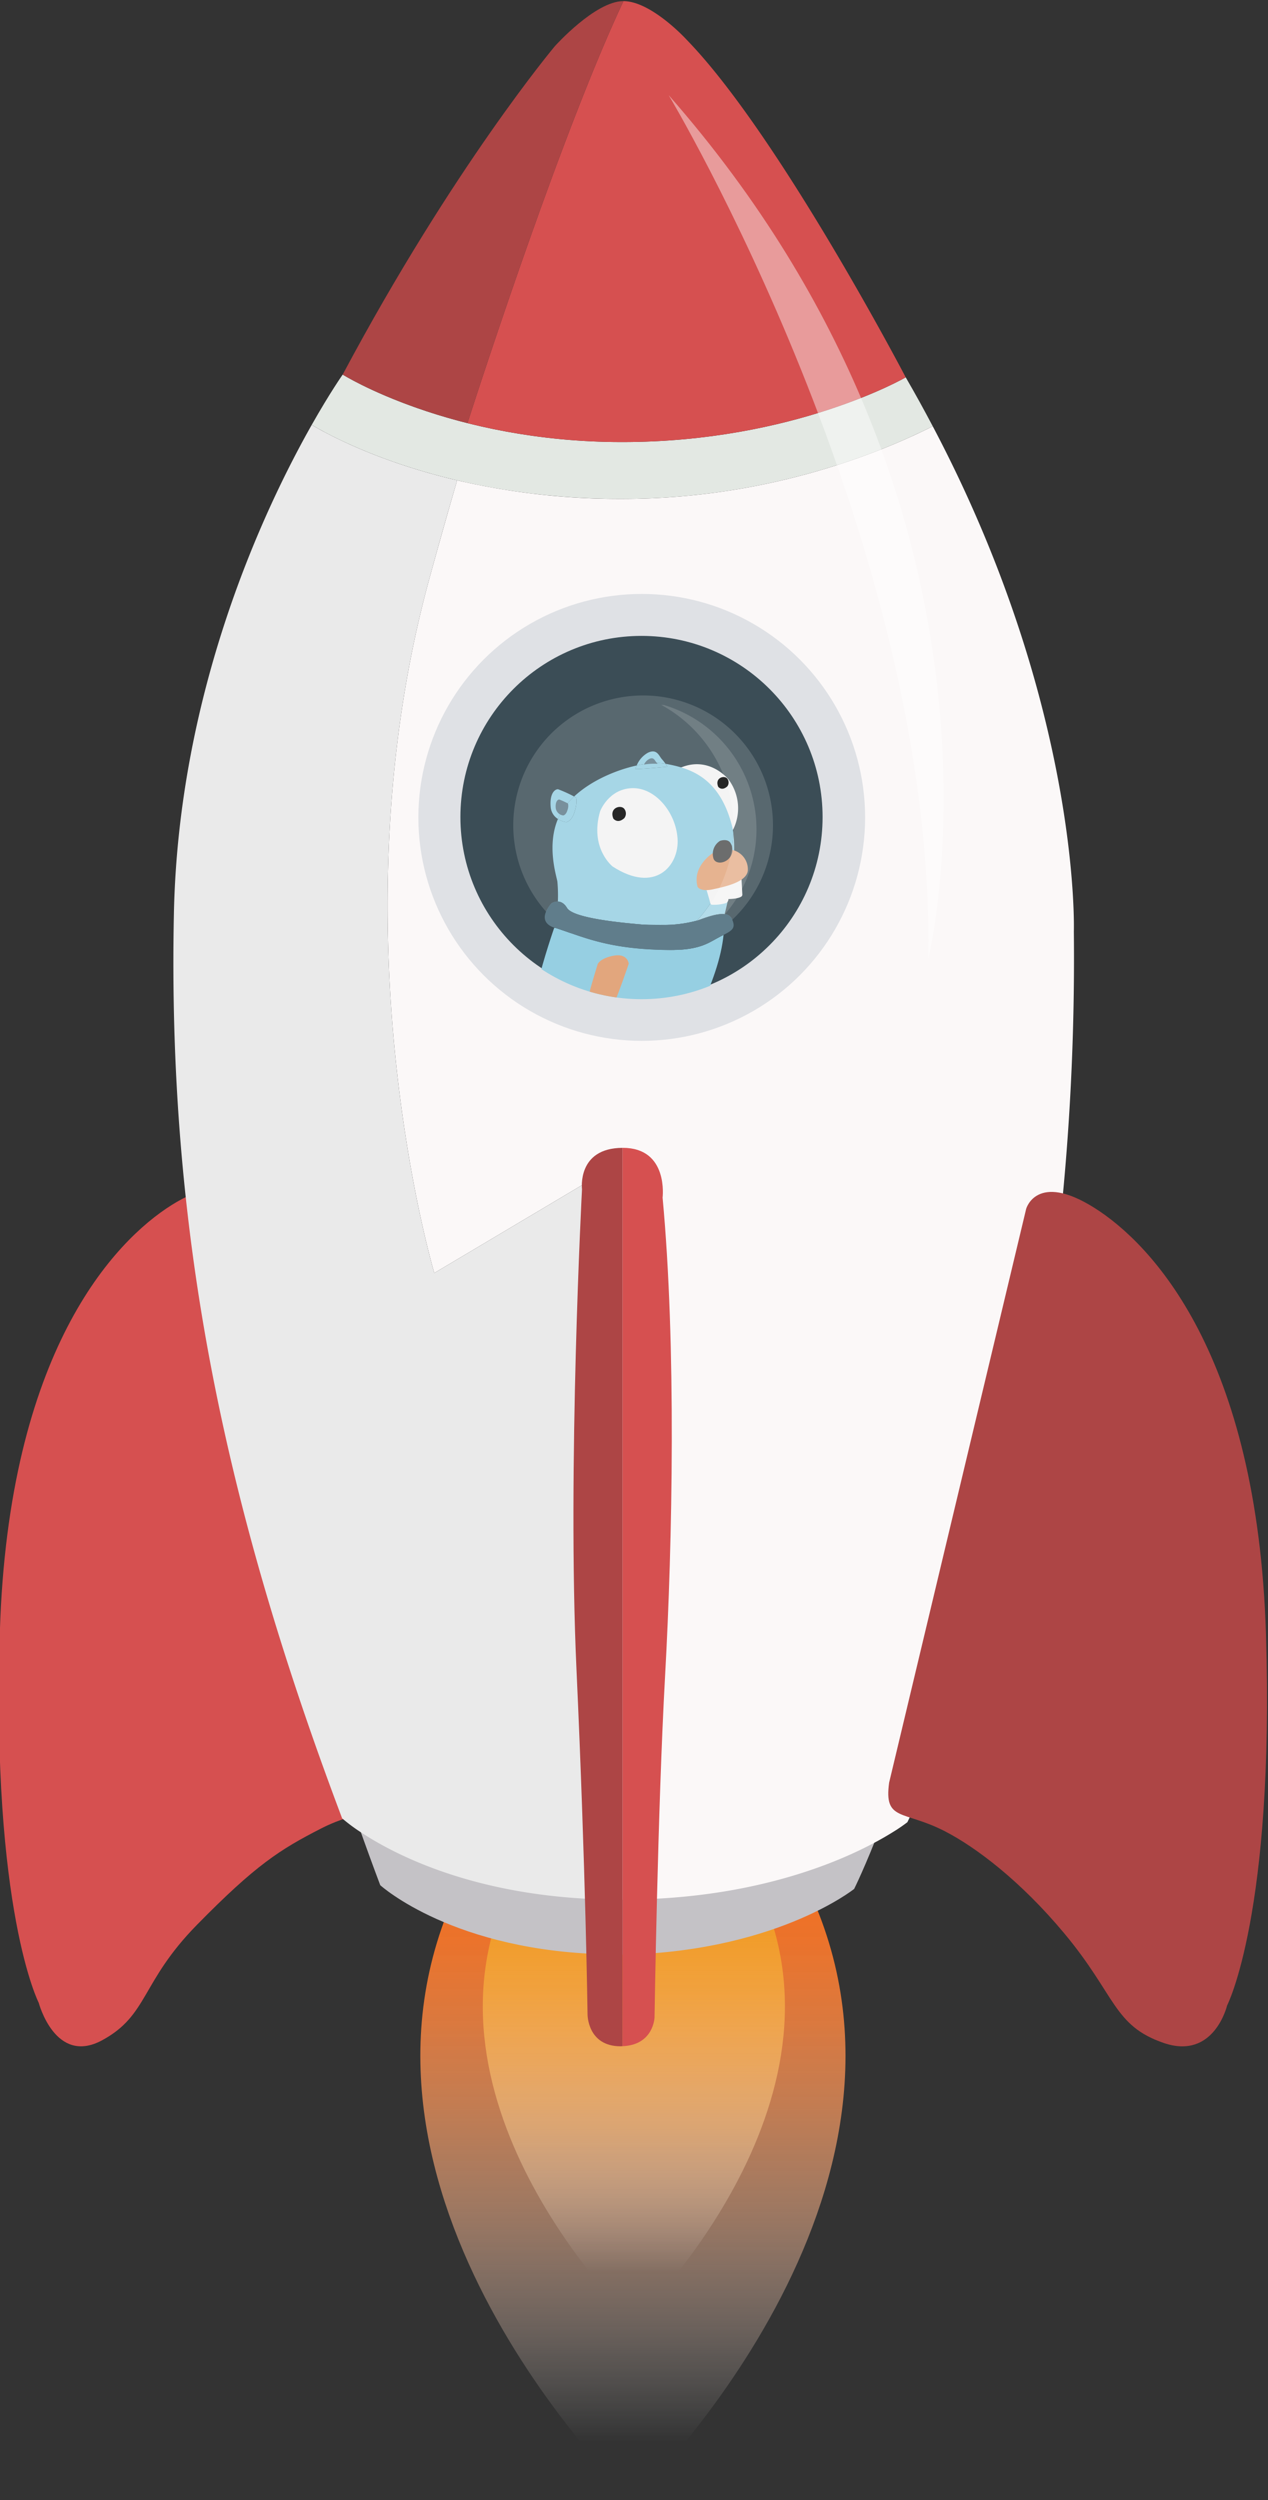 <svg xmlns="http://www.w3.org/2000/svg" xmlns:xlink="http://www.w3.org/1999/xlink" width="508" height="1001.214" viewBox="0 0 508 1001.214">
  <rect x="0" y="0" width="508" height="1001.214" fill="#333333" stroke="none"/>
  <defs>
    <linearGradient id="a" x1="253.569" y1="977.887" x2="253.569" y2="757.272" gradientUnits="userSpaceOnUse">
      <stop offset="0" stop-color="#fff" stop-opacity="0"/>
      <stop offset="0.209" stop-color="#fbd6c1" stop-opacity="0.285"/>
      <stop offset="0.417" stop-color="#f7b289" stop-opacity="0.539"/>
      <stop offset="0.607" stop-color="#f5965d" stop-opacity="0.738"/>
      <stop offset="0.774" stop-color="#f3813e" stop-opacity="0.881"/>
      <stop offset="0.91" stop-color="#f1752b" stop-opacity="0.968"/>
      <stop offset="1" stop-color="#f17024"/>
    </linearGradient>
    <linearGradient id="b" x1="253.941" y1="909.632" x2="253.941" y2="763.19" gradientUnits="userSpaceOnUse">
      <stop offset="0" stop-color="#fff" stop-opacity="0"/>
      <stop offset="0.209" stop-color="#fbe3c1" stop-opacity="0.285"/>
      <stop offset="0.417" stop-color="#f7c989" stop-opacity="0.539"/>
      <stop offset="0.607" stop-color="#f5b55d" stop-opacity="0.738"/>
      <stop offset="0.774" stop-color="#f3a73e" stop-opacity="0.881"/>
      <stop offset="0.91" stop-color="#f19e2b" stop-opacity="0.968"/>
      <stop offset="1" stop-color="#f19b24"/>
    </linearGradient>
    <clipPath id="c">
      <circle cx="257.031" cy="327.361" r="72.783" fill="none"/>
    </clipPath>
  </defs>
  <title>rocket</title>
  <g>
    <path d="M323.1,754.957h-69.53v0H184.039c-59.39,123.127,69.53,246.253,69.53,246.253v-.006C253.643,1001.137,382.471,878.048,323.1,754.957Z" fill="url(#a)"/>
    <path d="M303.35,754.958H253.941v0H204.532c-42.2,87.5,49.41,174.992,49.41,174.992v0C253.994,929.9,345.542,842.429,303.35,754.958Z" fill="url(#b)"/>
    <path d="M247.736,757.463v-.141c-.19,0-.366.011-.556.011-55.415,0-89.366-17.307-103.706-26.688,2.839,8.025,5.765,16.107,8.865,24.312,0,0,29.56,26.947,92.429,27.7v.208c64.512-.083,97.43-26.411,97.43-26.411s4.534-9.033,11.032-26.033C340.141,738.6,304.736,756.734,247.736,757.463Z" fill="#c4c2c6"/>
    <path d="M362.863,151.112S318.19,177.033,249.25,177.033s-111.958-27.024-111.958-27.024-5.061,7.158-12.408,20.142c10.855,6.454,54.713,29.661,124.27,29.661,59.023,0,104.372-18.911,124.538-29.1C370.279,164.242,366.7,157.716,362.863,151.112Z" fill="#e3e8e3"/>
    <path d="M150.92,712.785l-54.9-229.777s-4.169-14.915-27.235-.442S3.412,541.377-.049,653.267s15.573,148.8,15.573,148.8,6.608,25.152,25.377,15c18.584-10.057,15.423-23.234,38.01-46.242,23.691-24.132,33.34-30.173,49.656-38.541C145.148,723.777,153.087,728.47,150.92,712.785Z" fill="#d65050"/>
    <g>
      <path d="M430.216,373s2.943-89.651-56.524-202.29c-20.166,10.193-65.515,29.1-124.538,29.1a287.967,287.967,0,0,1-66-7.448q-5.564,19.059-11.2,39.606C133.288,373.425,174,509.792,174,509.792L249.3,465.015V760.743c58.75-.12,95.146-18.759,108.462-27.078a67.676,67.676,0,0,0,5.758-3.932S432.543,592.468,430.216,373Z" fill="#fbf8f8"/>
      <path d="M249.3,760.743V465.015L174,509.792S133.288,373.425,171.96,231.97q5.616-20.544,11.2-39.606c-31.366-7.374-51.413-18.135-58.272-22.213C105.866,203.76,71.5,276.5,69.671,365.856c-2.528,123.879,18.509,232.93,67.4,362.326a69.6,69.6,0,0,0,7.967,5.884c14.34,9.381,48.291,26.688,103.706,26.688C248.936,760.754,249.113,760.743,249.3,760.743Z" fill="#eaeaea"/>
    </g>
    <path d="M356.217,713.863l54.9-229.776s4.169-14.915,27.235-.442,65.371,58.811,68.831,170.7-15.572,148.8-15.572,148.8-5.191,21.916-25.377,15-19.151-19.068-39.8-43.833c-17.675-21.2-35.541-34.59-47.87-40.949C362.008,724.818,354.049,729.549,356.217,713.863Z" fill="#ad4545"/>
    <path d="M265.457,479.618s2.494-19.949-15.959-19.949c-.039,0-.072.007-.111.007V819.427c12.474-.456,12.842-11.477,12.842-11.477s1.234-82.963,4.226-136.825S270.943,538.467,265.457,479.618Z" fill="#d65050"/>
    <path d="M233.171,476.274s-5.915,111.635-2.218,192.219,4.436,138.25,4.436,138.25-.039,12.727,13.226,12.727c.273,0,.509-.034.772-.043V459.676C231.063,459.747,233.171,476.274,233.171,476.274Z" fill="#ad4545"/>
    <circle cx="257.102" cy="327.342" r="89.489" fill="#dfe1e5"/>
    <path d="M362.863,151.112S312.124,54.045,275.172,15.99c0,0-14.119-15.5-25.392-15.539-25.486,54.045-59.549,159.819-62.491,169a253.719,253.719,0,0,0,61.961,7.579C318.19,177.033,362.863,151.112,362.863,151.112Z" fill="#d65050"/>
    <path d="M249.742.448c-11.28,0-27.448,18.048-27.448,18.048s-40.662,48.334-85,131.513c0,0,18.247,11.451,50,19.445,2.942-9.184,37.005-114.958,62.491-169C249.767.451,249.754.448,249.742.448Z" fill="#ad4545"/>
    <circle cx="257.004" cy="327.205" r="72.549" fill="#3b4d56"/>
    <path d="M267.884,38.093S374.721,216.155,371.91,383.909C371.91,383.909,415.957,206.784,267.884,38.093Z" fill="#fff" opacity="0.43"/>
    <g clip-path="url(#c)">
      <path d="M255.585,429.207s-4.253,9.092-4.546,13.784,6.544,3.359,7.745,1.387,5.893-14.731,5.893-14.731Z" fill="#ef9f7d"/>
      <path d="M257.32,370.252l1.048.092a66.99,66.99,0,0,0,9.775.02C264.966,370.435,261.369,370.409,257.32,370.252Z" fill="#fff" opacity="0.15"/>
      <path d="M266.445,305.827l.167.032a16.43,16.43,0,0,0-1.423-1.815c-1.155-1.243-1.934-4.353-5.6-2.606a10.279,10.279,0,0,0-4.509,5.114C259.612,305.563,263.662,305.3,266.445,305.827Z" fill="#96cfe2"/>
      <path d="M292.752,333.946a19.259,19.259,0,0,0-.905-21.824s-8.045-10.157-20.214-4.223Z" fill="#f2f2f2"/>
      <path d="M293.8,333.667a19.708,19.708,0,0,0-.6-3.184c-5.251-20.126-17.889-22.969-26.581-24.624.452.655.752,1.159.752,1.159s-8.463.919-12.843.97a12.376,12.376,0,0,1,.557-1.436c-8.322,1.816-18.28,6.082-25.082,12.424.457.23.753.381.753.381s.686,1.649-.515,5.666-3.42,4.224-3.42,4.224a8.705,8.705,0,0,1-3.294-1.266c-4.56,10.812-.594,22.747-.223,25.066a60.158,60.158,0,0,1,.193,7.983c1.154.051,2.515.633,3.68,2.575,2.5,4.172,22.192,5.952,30.15,6.647,4.049.157,7.646.183,10.823.112a52.193,52.193,0,0,0,11.071-1.692A55.442,55.442,0,0,0,293.8,333.667Z" fill="#96cfe2"/>
      <path d="M240.431,324.874s3.306-8.818,12.632-9.242,17.753,9.6,18.4,20.349S262.416,358.045,245.433,347C245.433,347,236.107,339.711,240.431,324.874Z" fill="#f2f2f2"/>
      <path d="M267.364,307.018s-.3-.5-.752-1.159l-.167-.032c-2.783-.529-6.833-.264-11.367.725a12.376,12.376,0,0,0-.557,1.436C258.9,307.937,267.364,307.018,267.364,307.018Z" fill="#96cfe2"/>
      <path d="M230,318.976a53.17,53.17,0,0,0-6.4-2.9c-1.016-.138-3.417,1.293-3,6.881a6.284,6.284,0,0,0,2.93,5.022,23.98,23.98,0,0,1,3.52-5.864A31.459,31.459,0,0,1,230,318.976Z" fill="#96cfe2"/>
      <path d="M230.234,325.023c1.2-4.017.515-5.666.515-5.666s-.3-.151-.753-.381a31.459,31.459,0,0,0-2.956,3.141,23.98,23.98,0,0,0-3.52,5.864,8.705,8.705,0,0,0,3.294,1.266S229.033,329.041,230.234,325.023Z" fill="#96cfe2"/>
      <path d="M245.728,327.821s1.684,2.259,4.387-.178a3.021,3.021,0,0,0,.089-3.589C248.919,322.06,243.912,323.39,245.728,327.821Z"/>
      <path d="M266.233,381.825a51.671,51.671,0,0,0,6.4-1.5q-1.152.078-2.437.108Q268.253,381.206,266.233,381.825Z" fill="#96cfe2"/>
      <path d="M266.233,381.825a51.671,51.671,0,0,0,6.4-1.5q-1.152.078-2.437.108Q268.253,381.206,266.233,381.825Z" fill="#fff" opacity="0.15"/>
      <path d="M264.04,380.369c-17.371-.559-26.784-3.68-35.468-6.707a51.778,51.778,0,0,0,29.08,8.88c.61,0,1.214-.026,1.819-.047.307-.127.619-.243.923-.376Q262.254,381.309,264.04,380.369Z" fill="#96cfe2"/>
      <path d="M225.865,371.688l48.581,1.6c1.314-1.129,2.579-2.313,3.782-3.558-2.765.31-6.1.547-10.085.636a66.99,66.99,0,0,1-9.775-.02l-1.048-.092c-1.844-.071-3.775-.168-5.814-.3,0,0-19.166-1.9-28.1-6.23,0,0,.048-1.135.083-2.694a4.611,4.611,0,0,0-2.56.7,13.957,13.957,0,0,0-2.161,3.334A52.331,52.331,0,0,0,225.865,371.688Z" fill="#607d8b"/>
      <path d="M290.374,366.089l-.083.1c-.071.277-.137.546-.21.826a8.041,8.041,0,0,1-.89.4,52.289,52.289,0,0,1-6.779,6.139l4.26.14a52.231,52.231,0,0,0,6.7-5.364c-.057-.133-.107-.26-.173-.4A3.351,3.351,0,0,0,290.374,366.089Z" fill="#607d8b"/>
      <path d="M268.143,370.364c3.987-.089,7.32-.326,10.085-.636.334-.346.66-.7.986-1.056A52.193,52.193,0,0,1,268.143,370.364Z" fill="#607d8b"/>
      <path d="M227.17,363.605c-1.165-1.942-2.526-2.524-3.68-2.575-.035,1.559-.083,2.694-.083,2.694,8.933,4.332,28.1,6.23,28.1,6.23,2.039.13,3.97.227,5.814.3C249.362,369.557,229.673,367.777,227.17,363.605Z" fill="#607d8b"/>
      <path d="M290.081,367.011c.073-.28.139-.549.21-.826q-.541.621-1.1,1.224A8.041,8.041,0,0,0,290.081,367.011Z" fill="#607d8b"/>
      <path d="M271.789,379.779c-.524.229-1.056.444-1.589.656q1.287-.03,2.437-.108a51.031,51.031,0,0,0,14.035-6.639l-4.26-.14A51.962,51.962,0,0,1,271.789,379.779Z" fill="#607d8b"/>
      <path d="M274.446,373.286l-48.581-1.6c.883.683,1.78,1.348,2.707,1.974,8.684,3.027,18.1,6.148,35.468,6.707A55.823,55.823,0,0,0,274.446,373.286Z" fill="#607d8b"/>
      <path d="M255.809,383.867a52.022,52.022,0,0,0,10.424-2.042,52.231,52.231,0,0,1-6.762.67C258.269,382.989,257.05,383.452,255.809,383.867Z" fill="#96cfe2"/>
      <path d="M279.457,368.6c2.845-.978,7.65-2.918,10.86-2.516,4.381-17.163,4.084-27.6,3.478-32.414a55.442,55.442,0,0,1-14.581,35.005C279.292,368.647,279.383,368.622,279.457,368.6Z" fill="#96cfe2"/>
      <path d="M288.194,352.768s1.974,6.448,2.038,7.266c0,0,4.975.228,6.785-.993a.943.943,0,0,0,.385-.839l-.485-9.34Z" fill="#f2f2f2"/>
      <path d="M282.858,355.726c.423,1.4,1.374,4.575,1.712,5.982a.8.8,0,0,0,.775.621,17.559,17.559,0,0,0,5.384-.638,1.712,1.712,0,0,0,1.105-1.7l-.4-7.671a.811.811,0,0,0-1.141-.7l-6.991,3.131A.806.806,0,0,0,282.858,355.726Z" fill="#f2f2f2"/>
      <path d="M285.373,341.78s-8.162,5.216-5.892,13.378c0,0,1.044,2.087,6.137.982s13.624-2.946,13.992-7.61a7.95,7.95,0,0,0-6.014-8.1Z" fill="#e2a67d"/>
      <path d="M285.744,343.428a6.144,6.144,0,0,1,2.724-6.686s3-1.071,4.176.848a5.118,5.118,0,0,1-1.177,6.748C289.115,346.133,286.116,345.657,285.744,343.428Z" fill="#525354"/>
      <path d="M265.989,282.26c-.375-.028-.752-.046-1.128-.069a55.638,55.638,0,0,1,29,48.858c0,.878-.028,1.75-.068,2.618a55.442,55.442,0,0,1-14.581,35.005c.078-.025.169-.05.243-.075,2.845-.978,7.65-2.918,10.86-2.516l.057.008a51.995,51.995,0,0,0-24.385-83.829Z" fill="#fff" opacity="0.15"/>
      <path d="M268.1,380.452c-1.4-.012-2.752-.041-4.061-.083q-1.785.938-3.646,1.75c-.3.133-.616.249-.923.376a52.231,52.231,0,0,0,6.762-.67q2.02-.617,3.967-1.39C269.528,380.45,268.834,380.458,268.1,380.452Z" fill="#96cfe2"/>
      <path d="M268.1,380.452c-1.4-.012-2.752-.041-4.061-.083q-1.785.938-3.646,1.75c-.3.133-.616.249-.923.376a52.231,52.231,0,0,0,6.762-.67q2.02-.617,3.967-1.39C269.528,380.45,268.834,380.458,268.1,380.452Z" fill="#fff" opacity="0.15"/>
      <path d="M270.2,380.435c-.672.015-1.366.023-2.1.017-1.4-.012-2.752-.041-4.061-.083-17.371-.559-26.784-3.68-35.468-6.707-1.941-.677-3.848-1.349-5.8-1.986,0,0-.17-.032-.438-.1l-.3-.01s-4.269,12.228-6.748,22.73-11.981,38.327,15.182,39.116c26.767.777,34.748-7.686,39.206-11.922,4.411-4.19,18.384-28.429,20.206-47.088-.365.187-.745.38-1.155.588-3.929,2-7,4.73-16.094,5.341Z" fill="#96cfe2"/>
      <path d="M290.291,366.185l.083-.1-.057-.008Z" fill="#607d8b"/>
      <path d="M290.291,366.185l.083-.1-.057-.008Z" fill="#fff" opacity="0.15"/>
      <path d="M290.291,366.185l.083-.1-.057-.008Z" fill="#fff" opacity="0.15"/>
      <path d="M289.191,367.409a44.155,44.155,0,0,1-10.963,2.319c-1.2,1.245-2.468,2.429-3.782,3.558l7.966.262A52.289,52.289,0,0,0,289.191,367.409Z" fill="#607d8b"/>
      <path d="M289.191,367.409a44.155,44.155,0,0,1-10.963,2.319c-1.2,1.245-2.468,2.429-3.782,3.558l7.966.262A52.289,52.289,0,0,0,289.191,367.409Z" fill="#fff" opacity="0.15"/>
      <path d="M290.291,366.185l.026-.1c-3.21-.4-8.015,1.538-10.86,2.516-.074.025-.165.05-.243.075-.326.355-.652.71-.986,1.056a44.155,44.155,0,0,0,10.963-2.319Q289.751,366.806,290.291,366.185Z" fill="#607d8b"/>
      <path d="M290.291,366.185l.026-.1c-3.21-.4-8.015,1.538-10.86,2.516-.074.025-.165.05-.243.075-.326.355-.652.71-.986,1.056a44.155,44.155,0,0,0,10.963-2.319Q289.751,366.806,290.291,366.185Z" fill="#fff" opacity="0.15"/>
      <path d="M268.1,380.452c.733.006,1.427,0,2.1-.017.533-.212,1.065-.427,1.589-.656a51.962,51.962,0,0,0,10.623-6.231l-7.966-.262a55.823,55.823,0,0,1-10.406,7.083C265.349,380.411,266.7,380.44,268.1,380.452Z" fill="#607d8b"/>
      <path d="M268.1,380.452c.733.006,1.427,0,2.1-.017.533-.212,1.065-.427,1.589-.656a51.962,51.962,0,0,0,10.623-6.231l-7.966-.262a55.823,55.823,0,0,1-10.406,7.083C265.349,380.411,266.7,380.44,268.1,380.452Z" fill="#fff" opacity="0.15"/>
      <path d="M293.368,368.324c-.057-.133-.107-.26-.173-.4a3.351,3.351,0,0,0-2.821-1.835l-.083.1.026-.1c-3.21-.4-8.015,1.538-10.86,2.516-.074.025-.165.05-.243.075a52.193,52.193,0,0,1-11.071,1.692,66.99,66.99,0,0,1-9.775-.02l-1.048-.092c-7.958-.695-27.647-2.475-30.15-6.647-1.165-1.942-2.526-2.524-3.68-2.575a4.611,4.611,0,0,0-2.56.7,13.957,13.957,0,0,0-2.161,3.334c-1.979,4.584,2.174,6.127,3.568,6.5.268.072.438.1.438.1,1.949.637,3.856,1.309,5.8,1.986,8.684,3.027,18.1,6.148,35.468,6.707,1.309.042,2.659.071,4.061.083.733.006,1.427,0,2.1-.017q1.287-.03,2.437-.108c9.1-.611,12.165-3.344,16.094-5.341.41-.208.79-.4,1.155-.588C293.4,372.6,294.779,371.622,293.368,368.324Z" fill="#607d8b"/>
      <path d="M219.609,433.549s-4.2,9.112-4.492,13.814,6.466,3.366,7.652,1.389,5.823-14.762,5.823-14.762Z" fill="#ef9f7d"/>
      <path d="M239.445,386.125s-2.985,9.728-3.156,10.92a4.715,4.715,0,0,0,2.559,4.765c2.388,1.29,5.884,1.588,7.078-.1s5.97-15.783,5.97-15.783-.4-4.37-6.315-3.154C240.24,383.87,239.445,386.125,239.445,386.125Z" fill="#e2a67d"/>
      <path d="M287.731,315.07s1.4,1.876,3.643-.147a2.51,2.51,0,0,0,.073-2.981C290.38,310.287,286.223,311.391,287.731,315.07Z"/>
      <path d="M263.446,305.882a7.373,7.373,0,0,0-.528-.648c-.577-.622-.968-2.179-2.8-1.305a4.91,4.91,0,0,0-2.108,2.251A23.8,23.8,0,0,1,263.446,305.882Z" fill="#607d8b"/>
      <path d="M225.651,326.563a3.441,3.441,0,0,1-3.015-3.046c-.2-2.706.962-3.4,1.454-3.333a33.614,33.614,0,0,1,3.467,1.588,4.579,4.579,0,0,1-.249,2.745C226.726,326.463,225.651,326.563,225.651,326.563Z" fill="#607d8b"/>
      <path d="M266.016,282.354c-.375-.029-.752-.047-1.128-.069a55.636,55.636,0,0,1,29,48.857c0,.879-.028,1.75-.068,2.618a55.442,55.442,0,0,1-14.581,35c.078-.025.169-.05.243-.075,2.845-.978,7.65-2.917,10.86-2.516l.057.008a51.994,51.994,0,0,0-24.385-83.828Z" fill="#fff" opacity="0.15"/>
      <path d="M269.843,279.957a52.013,52.013,0,0,0-51.074,85.119,13.977,13.977,0,0,1,2.161-3.334,4.62,4.62,0,0,1,2.56-.7c1.154.051,2.515.634,3.68,2.575,2.5,4.173,22.192,5.953,30.15,6.648,4.049.157,7.646.182,10.823.112a52.118,52.118,0,0,0,11.071-1.693,55.437,55.437,0,0,0,14.581-35c.04-.868.068-1.74.068-2.618a55.637,55.637,0,0,0-29-48.858c.376.022.753.041,1.128.069A51.994,51.994,0,0,1,290.374,366.1a3.35,3.35,0,0,1,2.821,1.836c.066.14.116.267.173.4a52,52,0,0,0-23.525-88.376Z" fill="#fff" opacity="0.15"/>
    </g>
  </g>
</svg>
